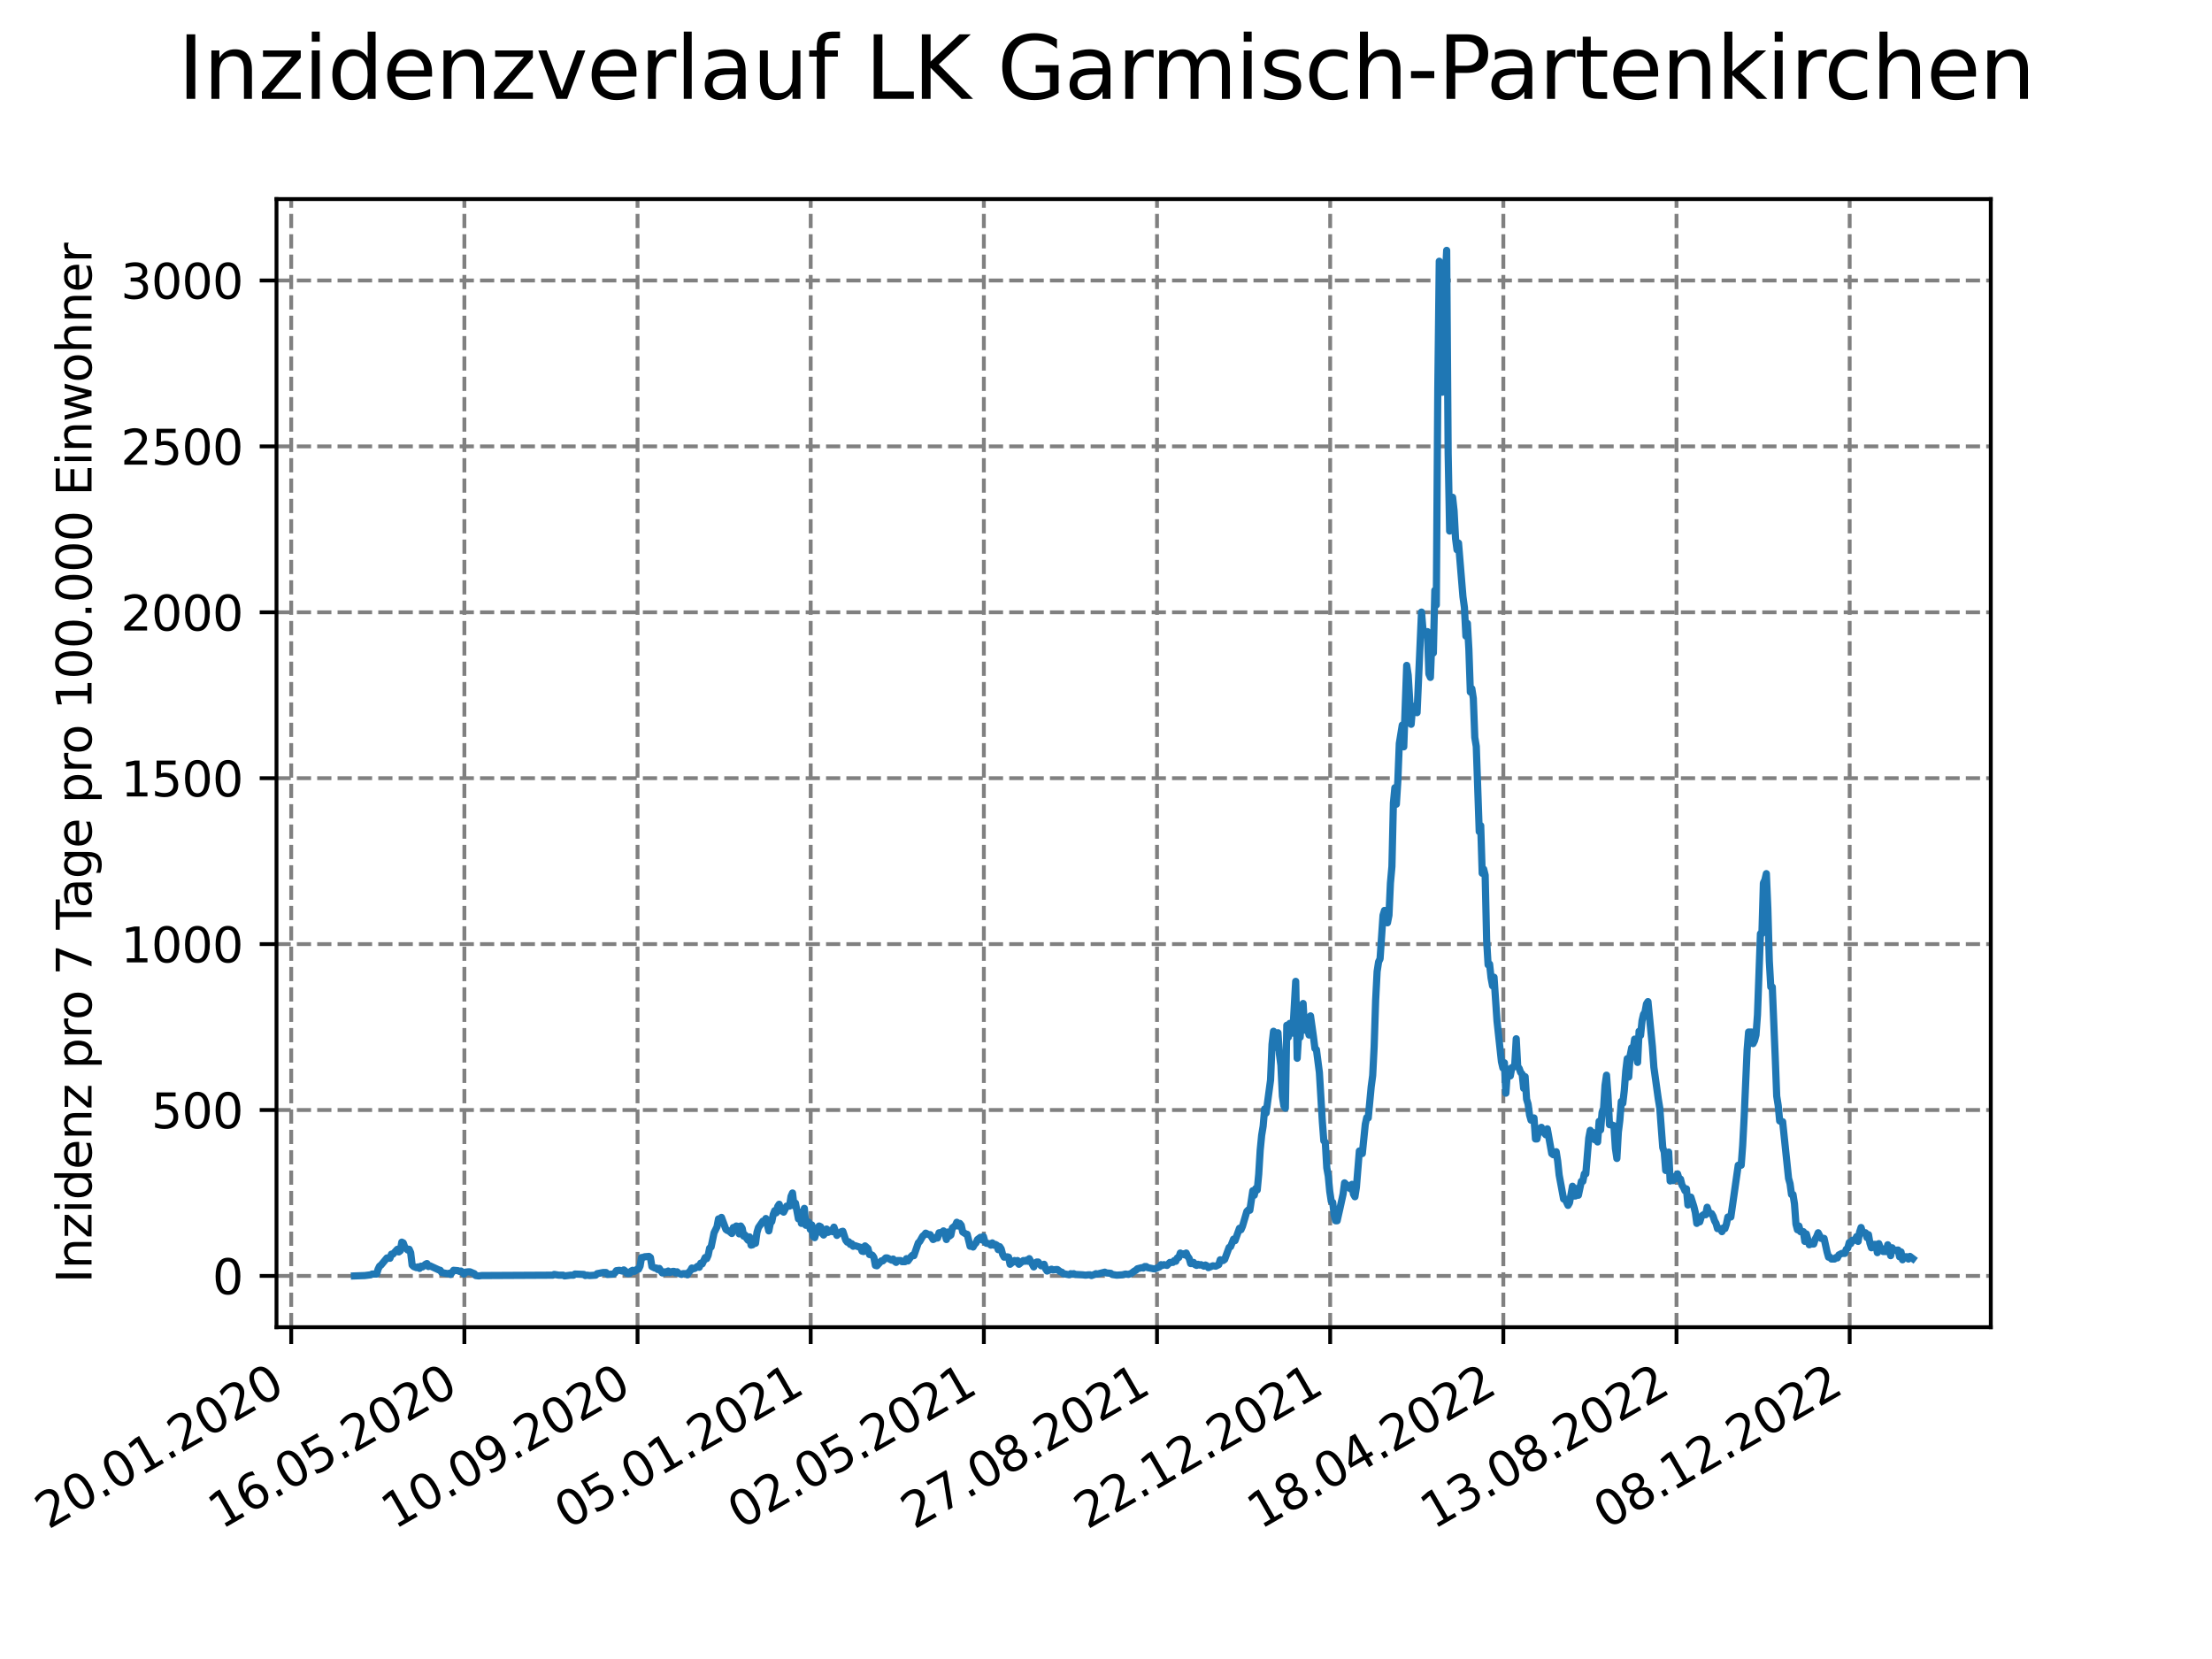 <?xml version="1.0" encoding="utf-8" standalone="no"?>
<!DOCTYPE svg PUBLIC "-//W3C//DTD SVG 1.1//EN"
  "http://www.w3.org/Graphics/SVG/1.1/DTD/svg11.dtd">
<svg xmlns:xlink="http://www.w3.org/1999/xlink" width="460.8pt" height="345.6pt" viewBox="0 0 460.8 345.6" xmlns="http://www.w3.org/2000/svg" version="1.1">
 <defs>
  <style type="text/css">*{stroke-linejoin: round; stroke-linecap: butt}</style>
 </defs>
 <g id="figure_1">
  <g id="patch_1">
   <path d="M 0 345.6 
L 460.8 345.6 
L 460.8 0 
L 0 0 
z
" style="fill: #ffffff"/>
  </g>
  <g id="axes_1">
   <g id="patch_2">
    <path d="M 57.6 276.48 
L 414.72 276.48 
L 414.72 41.472 
L 57.6 41.472 
z
" style="fill: #ffffff"/>
   </g>
   <g id="matplotlib.axis_1">
    <g id="xtick_1">
     <g id="line2d_1">
      <path d="M 60.665 276.48 
L 60.665 41.472 
" clip-path="url(#pdff76d038c)" style="fill: none; stroke-dasharray: 2.96,1.28; stroke-dashoffset: 0; stroke: #808080; stroke-width: 0.8"/>
     </g>
     <g id="line2d_2">
      <defs>
       <path id="mb097e63fa8" d="M 0 0 
L 0 3.5 
" style="stroke: #000000; stroke-width: 0.8"/>
      </defs>
      <g>
       <use xlink:href="#mb097e63fa8" x="60.665" y="276.48" style="stroke: #000000; stroke-width: 0.8"/>
      </g>
     </g>
     <g id="text_1">
      <!-- 20.01.2020 -->
      <g transform="translate(10.04 318.689) rotate(-30) scale(0.1 -0.1)">
       <defs>
        <path id="DejaVuSans-32" d="M 1228 531 
L 3431 531 
L 3431 0 
L 469 0 
L 469 531 
Q 828 903 1448 1529 
Q 2069 2156 2228 2338 
Q 2531 2678 2651 2914 
Q 2772 3150 2772 3378 
Q 2772 3750 2511 3984 
Q 2250 4219 1831 4219 
Q 1534 4219 1204 4116 
Q 875 4013 500 3803 
L 500 4441 
Q 881 4594 1212 4672 
Q 1544 4750 1819 4750 
Q 2544 4750 2975 4387 
Q 3406 4025 3406 3419 
Q 3406 3131 3298 2873 
Q 3191 2616 2906 2266 
Q 2828 2175 2409 1742 
Q 1991 1309 1228 531 
z
" transform="scale(0.016)"/>
        <path id="DejaVuSans-30" d="M 2034 4250 
Q 1547 4250 1301 3770 
Q 1056 3291 1056 2328 
Q 1056 1369 1301 889 
Q 1547 409 2034 409 
Q 2525 409 2770 889 
Q 3016 1369 3016 2328 
Q 3016 3291 2770 3770 
Q 2525 4250 2034 4250 
z
M 2034 4750 
Q 2819 4750 3233 4129 
Q 3647 3509 3647 2328 
Q 3647 1150 3233 529 
Q 2819 -91 2034 -91 
Q 1250 -91 836 529 
Q 422 1150 422 2328 
Q 422 3509 836 4129 
Q 1250 4750 2034 4750 
z
" transform="scale(0.016)"/>
        <path id="DejaVuSans-2e" d="M 684 794 
L 1344 794 
L 1344 0 
L 684 0 
L 684 794 
z
" transform="scale(0.016)"/>
        <path id="DejaVuSans-31" d="M 794 531 
L 1825 531 
L 1825 4091 
L 703 3866 
L 703 4441 
L 1819 4666 
L 2450 4666 
L 2450 531 
L 3481 531 
L 3481 0 
L 794 0 
L 794 531 
z
" transform="scale(0.016)"/>
       </defs>
       <use xlink:href="#DejaVuSans-32"/>
       <use xlink:href="#DejaVuSans-30" x="63.623"/>
       <use xlink:href="#DejaVuSans-2e" x="127.246"/>
       <use xlink:href="#DejaVuSans-30" x="159.033"/>
       <use xlink:href="#DejaVuSans-31" x="222.656"/>
       <use xlink:href="#DejaVuSans-2e" x="286.279"/>
       <use xlink:href="#DejaVuSans-32" x="318.066"/>
       <use xlink:href="#DejaVuSans-30" x="381.689"/>
       <use xlink:href="#DejaVuSans-32" x="445.312"/>
       <use xlink:href="#DejaVuSans-30" x="508.936"/>
      </g>
     </g>
    </g>
    <g id="xtick_2">
     <g id="line2d_3">
      <path d="M 96.738 276.48 
L 96.738 41.472 
" clip-path="url(#pdff76d038c)" style="fill: none; stroke-dasharray: 2.96,1.28; stroke-dashoffset: 0; stroke: #808080; stroke-width: 0.8"/>
     </g>
     <g id="line2d_4">
      <g>
       <use xlink:href="#mb097e63fa8" x="96.738" y="276.48" style="stroke: #000000; stroke-width: 0.8"/>
      </g>
     </g>
     <g id="text_2">
      <!-- 16.05.2020 -->
      <g transform="translate(46.113 318.689) rotate(-30) scale(0.1 -0.1)">
       <defs>
        <path id="DejaVuSans-36" d="M 2113 2584 
Q 1688 2584 1439 2293 
Q 1191 2003 1191 1497 
Q 1191 994 1439 701 
Q 1688 409 2113 409 
Q 2538 409 2786 701 
Q 3034 994 3034 1497 
Q 3034 2003 2786 2293 
Q 2538 2584 2113 2584 
z
M 3366 4563 
L 3366 3988 
Q 3128 4100 2886 4159 
Q 2644 4219 2406 4219 
Q 1781 4219 1451 3797 
Q 1122 3375 1075 2522 
Q 1259 2794 1537 2939 
Q 1816 3084 2150 3084 
Q 2853 3084 3261 2657 
Q 3669 2231 3669 1497 
Q 3669 778 3244 343 
Q 2819 -91 2113 -91 
Q 1303 -91 875 529 
Q 447 1150 447 2328 
Q 447 3434 972 4092 
Q 1497 4750 2381 4750 
Q 2619 4750 2861 4703 
Q 3103 4656 3366 4563 
z
" transform="scale(0.016)"/>
        <path id="DejaVuSans-35" d="M 691 4666 
L 3169 4666 
L 3169 4134 
L 1269 4134 
L 1269 2991 
Q 1406 3038 1543 3061 
Q 1681 3084 1819 3084 
Q 2600 3084 3056 2656 
Q 3513 2228 3513 1497 
Q 3513 744 3044 326 
Q 2575 -91 1722 -91 
Q 1428 -91 1123 -41 
Q 819 9 494 109 
L 494 744 
Q 775 591 1075 516 
Q 1375 441 1709 441 
Q 2250 441 2565 725 
Q 2881 1009 2881 1497 
Q 2881 1984 2565 2268 
Q 2250 2553 1709 2553 
Q 1456 2553 1204 2497 
Q 953 2441 691 2322 
L 691 4666 
z
" transform="scale(0.016)"/>
       </defs>
       <use xlink:href="#DejaVuSans-31"/>
       <use xlink:href="#DejaVuSans-36" x="63.623"/>
       <use xlink:href="#DejaVuSans-2e" x="127.246"/>
       <use xlink:href="#DejaVuSans-30" x="159.033"/>
       <use xlink:href="#DejaVuSans-35" x="222.656"/>
       <use xlink:href="#DejaVuSans-2e" x="286.279"/>
       <use xlink:href="#DejaVuSans-32" x="318.066"/>
       <use xlink:href="#DejaVuSans-30" x="381.689"/>
       <use xlink:href="#DejaVuSans-32" x="445.312"/>
       <use xlink:href="#DejaVuSans-30" x="508.936"/>
      </g>
     </g>
    </g>
    <g id="xtick_3">
     <g id="line2d_5">
      <path d="M 132.811 276.48 
L 132.811 41.472 
" clip-path="url(#pdff76d038c)" style="fill: none; stroke-dasharray: 2.96,1.28; stroke-dashoffset: 0; stroke: #808080; stroke-width: 0.8"/>
     </g>
     <g id="line2d_6">
      <g>
       <use xlink:href="#mb097e63fa8" x="132.811" y="276.48" style="stroke: #000000; stroke-width: 0.8"/>
      </g>
     </g>
     <g id="text_3">
      <!-- 10.09.2020 -->
      <g transform="translate(82.185 318.689) rotate(-30) scale(0.1 -0.1)">
       <defs>
        <path id="DejaVuSans-39" d="M 703 97 
L 703 672 
Q 941 559 1184 500 
Q 1428 441 1663 441 
Q 2288 441 2617 861 
Q 2947 1281 2994 2138 
Q 2813 1869 2534 1725 
Q 2256 1581 1919 1581 
Q 1219 1581 811 2004 
Q 403 2428 403 3163 
Q 403 3881 828 4315 
Q 1253 4750 1959 4750 
Q 2769 4750 3195 4129 
Q 3622 3509 3622 2328 
Q 3622 1225 3098 567 
Q 2575 -91 1691 -91 
Q 1453 -91 1209 -44 
Q 966 3 703 97 
z
M 1959 2075 
Q 2384 2075 2632 2365 
Q 2881 2656 2881 3163 
Q 2881 3666 2632 3958 
Q 2384 4250 1959 4250 
Q 1534 4250 1286 3958 
Q 1038 3666 1038 3163 
Q 1038 2656 1286 2365 
Q 1534 2075 1959 2075 
z
" transform="scale(0.016)"/>
       </defs>
       <use xlink:href="#DejaVuSans-31"/>
       <use xlink:href="#DejaVuSans-30" x="63.623"/>
       <use xlink:href="#DejaVuSans-2e" x="127.246"/>
       <use xlink:href="#DejaVuSans-30" x="159.033"/>
       <use xlink:href="#DejaVuSans-39" x="222.656"/>
       <use xlink:href="#DejaVuSans-2e" x="286.279"/>
       <use xlink:href="#DejaVuSans-32" x="318.066"/>
       <use xlink:href="#DejaVuSans-30" x="381.689"/>
       <use xlink:href="#DejaVuSans-32" x="445.312"/>
       <use xlink:href="#DejaVuSans-30" x="508.936"/>
      </g>
     </g>
    </g>
    <g id="xtick_4">
     <g id="line2d_7">
      <path d="M 168.883 276.48 
L 168.883 41.472 
" clip-path="url(#pdff76d038c)" style="fill: none; stroke-dasharray: 2.96,1.28; stroke-dashoffset: 0; stroke: #808080; stroke-width: 0.8"/>
     </g>
     <g id="line2d_8">
      <g>
       <use xlink:href="#mb097e63fa8" x="168.883" y="276.48" style="stroke: #000000; stroke-width: 0.8"/>
      </g>
     </g>
     <g id="text_4">
      <!-- 05.01.2021 -->
      <g transform="translate(118.258 318.689) rotate(-30) scale(0.1 -0.1)">
       <use xlink:href="#DejaVuSans-30"/>
       <use xlink:href="#DejaVuSans-35" x="63.623"/>
       <use xlink:href="#DejaVuSans-2e" x="127.246"/>
       <use xlink:href="#DejaVuSans-30" x="159.033"/>
       <use xlink:href="#DejaVuSans-31" x="222.656"/>
       <use xlink:href="#DejaVuSans-2e" x="286.279"/>
       <use xlink:href="#DejaVuSans-32" x="318.066"/>
       <use xlink:href="#DejaVuSans-30" x="381.689"/>
       <use xlink:href="#DejaVuSans-32" x="445.312"/>
       <use xlink:href="#DejaVuSans-31" x="508.936"/>
      </g>
     </g>
    </g>
    <g id="xtick_5">
     <g id="line2d_9">
      <path d="M 204.956 276.48 
L 204.956 41.472 
" clip-path="url(#pdff76d038c)" style="fill: none; stroke-dasharray: 2.96,1.28; stroke-dashoffset: 0; stroke: #808080; stroke-width: 0.8"/>
     </g>
     <g id="line2d_10">
      <g>
       <use xlink:href="#mb097e63fa8" x="204.956" y="276.48" style="stroke: #000000; stroke-width: 0.8"/>
      </g>
     </g>
     <g id="text_5">
      <!-- 02.05.2021 -->
      <g transform="translate(154.331 318.689) rotate(-30) scale(0.1 -0.1)">
       <use xlink:href="#DejaVuSans-30"/>
       <use xlink:href="#DejaVuSans-32" x="63.623"/>
       <use xlink:href="#DejaVuSans-2e" x="127.246"/>
       <use xlink:href="#DejaVuSans-30" x="159.033"/>
       <use xlink:href="#DejaVuSans-35" x="222.656"/>
       <use xlink:href="#DejaVuSans-2e" x="286.279"/>
       <use xlink:href="#DejaVuSans-32" x="318.066"/>
       <use xlink:href="#DejaVuSans-30" x="381.689"/>
       <use xlink:href="#DejaVuSans-32" x="445.312"/>
       <use xlink:href="#DejaVuSans-31" x="508.936"/>
      </g>
     </g>
    </g>
    <g id="xtick_6">
     <g id="line2d_11">
      <path d="M 241.029 276.48 
L 241.029 41.472 
" clip-path="url(#pdff76d038c)" style="fill: none; stroke-dasharray: 2.96,1.28; stroke-dashoffset: 0; stroke: #808080; stroke-width: 0.8"/>
     </g>
     <g id="line2d_12">
      <g>
       <use xlink:href="#mb097e63fa8" x="241.029" y="276.48" style="stroke: #000000; stroke-width: 0.8"/>
      </g>
     </g>
     <g id="text_6">
      <!-- 27.08.2021 -->
      <g transform="translate(190.404 318.689) rotate(-30) scale(0.1 -0.1)">
       <defs>
        <path id="DejaVuSans-37" d="M 525 4666 
L 3525 4666 
L 3525 4397 
L 1831 0 
L 1172 0 
L 2766 4134 
L 525 4134 
L 525 4666 
z
" transform="scale(0.016)"/>
        <path id="DejaVuSans-38" d="M 2034 2216 
Q 1584 2216 1326 1975 
Q 1069 1734 1069 1313 
Q 1069 891 1326 650 
Q 1584 409 2034 409 
Q 2484 409 2743 651 
Q 3003 894 3003 1313 
Q 3003 1734 2745 1975 
Q 2488 2216 2034 2216 
z
M 1403 2484 
Q 997 2584 770 2862 
Q 544 3141 544 3541 
Q 544 4100 942 4425 
Q 1341 4750 2034 4750 
Q 2731 4750 3128 4425 
Q 3525 4100 3525 3541 
Q 3525 3141 3298 2862 
Q 3072 2584 2669 2484 
Q 3125 2378 3379 2068 
Q 3634 1759 3634 1313 
Q 3634 634 3220 271 
Q 2806 -91 2034 -91 
Q 1263 -91 848 271 
Q 434 634 434 1313 
Q 434 1759 690 2068 
Q 947 2378 1403 2484 
z
M 1172 3481 
Q 1172 3119 1398 2916 
Q 1625 2713 2034 2713 
Q 2441 2713 2670 2916 
Q 2900 3119 2900 3481 
Q 2900 3844 2670 4047 
Q 2441 4250 2034 4250 
Q 1625 4250 1398 4047 
Q 1172 3844 1172 3481 
z
" transform="scale(0.016)"/>
       </defs>
       <use xlink:href="#DejaVuSans-32"/>
       <use xlink:href="#DejaVuSans-37" x="63.623"/>
       <use xlink:href="#DejaVuSans-2e" x="127.246"/>
       <use xlink:href="#DejaVuSans-30" x="159.033"/>
       <use xlink:href="#DejaVuSans-38" x="222.656"/>
       <use xlink:href="#DejaVuSans-2e" x="286.279"/>
       <use xlink:href="#DejaVuSans-32" x="318.066"/>
       <use xlink:href="#DejaVuSans-30" x="381.689"/>
       <use xlink:href="#DejaVuSans-32" x="445.312"/>
       <use xlink:href="#DejaVuSans-31" x="508.936"/>
      </g>
     </g>
    </g>
    <g id="xtick_7">
     <g id="line2d_13">
      <path d="M 277.102 276.48 
L 277.102 41.472 
" clip-path="url(#pdff76d038c)" style="fill: none; stroke-dasharray: 2.96,1.28; stroke-dashoffset: 0; stroke: #808080; stroke-width: 0.8"/>
     </g>
     <g id="line2d_14">
      <g>
       <use xlink:href="#mb097e63fa8" x="277.102" y="276.48" style="stroke: #000000; stroke-width: 0.8"/>
      </g>
     </g>
     <g id="text_7">
      <!-- 22.12.2021 -->
      <g transform="translate(226.476 318.689) rotate(-30) scale(0.1 -0.1)">
       <use xlink:href="#DejaVuSans-32"/>
       <use xlink:href="#DejaVuSans-32" x="63.623"/>
       <use xlink:href="#DejaVuSans-2e" x="127.246"/>
       <use xlink:href="#DejaVuSans-31" x="159.033"/>
       <use xlink:href="#DejaVuSans-32" x="222.656"/>
       <use xlink:href="#DejaVuSans-2e" x="286.279"/>
       <use xlink:href="#DejaVuSans-32" x="318.066"/>
       <use xlink:href="#DejaVuSans-30" x="381.689"/>
       <use xlink:href="#DejaVuSans-32" x="445.312"/>
       <use xlink:href="#DejaVuSans-31" x="508.936"/>
      </g>
     </g>
    </g>
    <g id="xtick_8">
     <g id="line2d_15">
      <path d="M 313.174 276.48 
L 313.174 41.472 
" clip-path="url(#pdff76d038c)" style="fill: none; stroke-dasharray: 2.96,1.28; stroke-dashoffset: 0; stroke: #808080; stroke-width: 0.8"/>
     </g>
     <g id="line2d_16">
      <g>
       <use xlink:href="#mb097e63fa8" x="313.174" y="276.48" style="stroke: #000000; stroke-width: 0.8"/>
      </g>
     </g>
     <g id="text_8">
      <!-- 18.04.2022 -->
      <g transform="translate(262.549 318.689) rotate(-30) scale(0.1 -0.1)">
       <defs>
        <path id="DejaVuSans-34" d="M 2419 4116 
L 825 1625 
L 2419 1625 
L 2419 4116 
z
M 2253 4666 
L 3047 4666 
L 3047 1625 
L 3713 1625 
L 3713 1100 
L 3047 1100 
L 3047 0 
L 2419 0 
L 2419 1100 
L 313 1100 
L 313 1709 
L 2253 4666 
z
" transform="scale(0.016)"/>
       </defs>
       <use xlink:href="#DejaVuSans-31"/>
       <use xlink:href="#DejaVuSans-38" x="63.623"/>
       <use xlink:href="#DejaVuSans-2e" x="127.246"/>
       <use xlink:href="#DejaVuSans-30" x="159.033"/>
       <use xlink:href="#DejaVuSans-34" x="222.656"/>
       <use xlink:href="#DejaVuSans-2e" x="286.279"/>
       <use xlink:href="#DejaVuSans-32" x="318.066"/>
       <use xlink:href="#DejaVuSans-30" x="381.689"/>
       <use xlink:href="#DejaVuSans-32" x="445.312"/>
       <use xlink:href="#DejaVuSans-32" x="508.936"/>
      </g>
     </g>
    </g>
    <g id="xtick_9">
     <g id="line2d_17">
      <path d="M 349.247 276.48 
L 349.247 41.472 
" clip-path="url(#pdff76d038c)" style="fill: none; stroke-dasharray: 2.96,1.28; stroke-dashoffset: 0; stroke: #808080; stroke-width: 0.8"/>
     </g>
     <g id="line2d_18">
      <g>
       <use xlink:href="#mb097e63fa8" x="349.247" y="276.48" style="stroke: #000000; stroke-width: 0.8"/>
      </g>
     </g>
     <g id="text_9">
      <!-- 13.08.2022 -->
      <g transform="translate(298.622 318.689) rotate(-30) scale(0.1 -0.1)">
       <defs>
        <path id="DejaVuSans-33" d="M 2597 2516 
Q 3050 2419 3304 2112 
Q 3559 1806 3559 1356 
Q 3559 666 3084 287 
Q 2609 -91 1734 -91 
Q 1441 -91 1130 -33 
Q 819 25 488 141 
L 488 750 
Q 750 597 1062 519 
Q 1375 441 1716 441 
Q 2309 441 2620 675 
Q 2931 909 2931 1356 
Q 2931 1769 2642 2001 
Q 2353 2234 1838 2234 
L 1294 2234 
L 1294 2753 
L 1863 2753 
Q 2328 2753 2575 2939 
Q 2822 3125 2822 3475 
Q 2822 3834 2567 4026 
Q 2313 4219 1838 4219 
Q 1578 4219 1281 4162 
Q 984 4106 628 3988 
L 628 4550 
Q 988 4650 1302 4700 
Q 1616 4750 1894 4750 
Q 2613 4750 3031 4423 
Q 3450 4097 3450 3541 
Q 3450 3153 3228 2886 
Q 3006 2619 2597 2516 
z
" transform="scale(0.016)"/>
       </defs>
       <use xlink:href="#DejaVuSans-31"/>
       <use xlink:href="#DejaVuSans-33" x="63.623"/>
       <use xlink:href="#DejaVuSans-2e" x="127.246"/>
       <use xlink:href="#DejaVuSans-30" x="159.033"/>
       <use xlink:href="#DejaVuSans-38" x="222.656"/>
       <use xlink:href="#DejaVuSans-2e" x="286.279"/>
       <use xlink:href="#DejaVuSans-32" x="318.066"/>
       <use xlink:href="#DejaVuSans-30" x="381.689"/>
       <use xlink:href="#DejaVuSans-32" x="445.312"/>
       <use xlink:href="#DejaVuSans-32" x="508.936"/>
      </g>
     </g>
    </g>
    <g id="xtick_10">
     <g id="line2d_19">
      <path d="M 385.32 276.48 
L 385.32 41.472 
" clip-path="url(#pdff76d038c)" style="fill: none; stroke-dasharray: 2.96,1.28; stroke-dashoffset: 0; stroke: #808080; stroke-width: 0.8"/>
     </g>
     <g id="line2d_20">
      <g>
       <use xlink:href="#mb097e63fa8" x="385.32" y="276.48" style="stroke: #000000; stroke-width: 0.8"/>
      </g>
     </g>
     <g id="text_10">
      <!-- 08.12.2022 -->
      <g transform="translate(334.694 318.689) rotate(-30) scale(0.1 -0.1)">
       <use xlink:href="#DejaVuSans-30"/>
       <use xlink:href="#DejaVuSans-38" x="63.623"/>
       <use xlink:href="#DejaVuSans-2e" x="127.246"/>
       <use xlink:href="#DejaVuSans-31" x="159.033"/>
       <use xlink:href="#DejaVuSans-32" x="222.656"/>
       <use xlink:href="#DejaVuSans-2e" x="286.279"/>
       <use xlink:href="#DejaVuSans-32" x="318.066"/>
       <use xlink:href="#DejaVuSans-30" x="381.689"/>
       <use xlink:href="#DejaVuSans-32" x="445.312"/>
       <use xlink:href="#DejaVuSans-32" x="508.936"/>
      </g>
     </g>
    </g>
   </g>
   <g id="matplotlib.axis_2">
    <g id="ytick_1">
     <g id="line2d_21">
      <path d="M 57.6 265.798 
L 414.72 265.798 
" clip-path="url(#pdff76d038c)" style="fill: none; stroke-dasharray: 2.96,1.28; stroke-dashoffset: 0; stroke: #808080; stroke-width: 0.8"/>
     </g>
     <g id="line2d_22">
      <defs>
       <path id="m03d923320d" d="M 0 0 
L -3.5 0 
" style="stroke: #000000; stroke-width: 0.8"/>
      </defs>
      <g>
       <use xlink:href="#m03d923320d" x="57.6" y="265.798" style="stroke: #000000; stroke-width: 0.8"/>
      </g>
     </g>
     <g id="text_11">
      <!-- 0 -->
      <g transform="translate(44.237 269.597) scale(0.1 -0.1)">
       <use xlink:href="#DejaVuSans-30"/>
      </g>
     </g>
    </g>
    <g id="ytick_2">
     <g id="line2d_23">
      <path d="M 57.6 231.236 
L 414.72 231.236 
" clip-path="url(#pdff76d038c)" style="fill: none; stroke-dasharray: 2.96,1.28; stroke-dashoffset: 0; stroke: #808080; stroke-width: 0.8"/>
     </g>
     <g id="line2d_24">
      <g>
       <use xlink:href="#m03d923320d" x="57.6" y="231.236" style="stroke: #000000; stroke-width: 0.8"/>
      </g>
     </g>
     <g id="text_12">
      <!-- 500 -->
      <g transform="translate(31.512 235.036) scale(0.1 -0.1)">
       <use xlink:href="#DejaVuSans-35"/>
       <use xlink:href="#DejaVuSans-30" x="63.623"/>
       <use xlink:href="#DejaVuSans-30" x="127.246"/>
      </g>
     </g>
    </g>
    <g id="ytick_3">
     <g id="line2d_25">
      <path d="M 57.6 196.675 
L 414.72 196.675 
" clip-path="url(#pdff76d038c)" style="fill: none; stroke-dasharray: 2.96,1.28; stroke-dashoffset: 0; stroke: #808080; stroke-width: 0.8"/>
     </g>
     <g id="line2d_26">
      <g>
       <use xlink:href="#m03d923320d" x="57.6" y="196.675" style="stroke: #000000; stroke-width: 0.8"/>
      </g>
     </g>
     <g id="text_13">
      <!-- 1000 -->
      <g transform="translate(25.15 200.474) scale(0.1 -0.1)">
       <use xlink:href="#DejaVuSans-31"/>
       <use xlink:href="#DejaVuSans-30" x="63.623"/>
       <use xlink:href="#DejaVuSans-30" x="127.246"/>
       <use xlink:href="#DejaVuSans-30" x="190.869"/>
      </g>
     </g>
    </g>
    <g id="ytick_4">
     <g id="line2d_27">
      <path d="M 57.6 162.114 
L 414.72 162.114 
" clip-path="url(#pdff76d038c)" style="fill: none; stroke-dasharray: 2.96,1.28; stroke-dashoffset: 0; stroke: #808080; stroke-width: 0.8"/>
     </g>
     <g id="line2d_28">
      <g>
       <use xlink:href="#m03d923320d" x="57.6" y="162.114" style="stroke: #000000; stroke-width: 0.8"/>
      </g>
     </g>
     <g id="text_14">
      <!-- 1500 -->
      <g transform="translate(25.15 165.913) scale(0.1 -0.1)">
       <use xlink:href="#DejaVuSans-31"/>
       <use xlink:href="#DejaVuSans-35" x="63.623"/>
       <use xlink:href="#DejaVuSans-30" x="127.246"/>
       <use xlink:href="#DejaVuSans-30" x="190.869"/>
      </g>
     </g>
    </g>
    <g id="ytick_5">
     <g id="line2d_29">
      <path d="M 57.6 127.552 
L 414.72 127.552 
" clip-path="url(#pdff76d038c)" style="fill: none; stroke-dasharray: 2.96,1.28; stroke-dashoffset: 0; stroke: #808080; stroke-width: 0.8"/>
     </g>
     <g id="line2d_30">
      <g>
       <use xlink:href="#m03d923320d" x="57.6" y="127.552" style="stroke: #000000; stroke-width: 0.8"/>
      </g>
     </g>
     <g id="text_15">
      <!-- 2000 -->
      <g transform="translate(25.15 131.352) scale(0.1 -0.1)">
       <use xlink:href="#DejaVuSans-32"/>
       <use xlink:href="#DejaVuSans-30" x="63.623"/>
       <use xlink:href="#DejaVuSans-30" x="127.246"/>
       <use xlink:href="#DejaVuSans-30" x="190.869"/>
      </g>
     </g>
    </g>
    <g id="ytick_6">
     <g id="line2d_31">
      <path d="M 57.6 92.991 
L 414.72 92.991 
" clip-path="url(#pdff76d038c)" style="fill: none; stroke-dasharray: 2.96,1.28; stroke-dashoffset: 0; stroke: #808080; stroke-width: 0.8"/>
     </g>
     <g id="line2d_32">
      <g>
       <use xlink:href="#m03d923320d" x="57.6" y="92.991" style="stroke: #000000; stroke-width: 0.8"/>
      </g>
     </g>
     <g id="text_16">
      <!-- 2500 -->
      <g transform="translate(25.15 96.79) scale(0.1 -0.1)">
       <use xlink:href="#DejaVuSans-32"/>
       <use xlink:href="#DejaVuSans-35" x="63.623"/>
       <use xlink:href="#DejaVuSans-30" x="127.246"/>
       <use xlink:href="#DejaVuSans-30" x="190.869"/>
      </g>
     </g>
    </g>
    <g id="ytick_7">
     <g id="line2d_33">
      <path d="M 57.6 58.43 
L 414.72 58.43 
" clip-path="url(#pdff76d038c)" style="fill: none; stroke-dasharray: 2.96,1.28; stroke-dashoffset: 0; stroke: #808080; stroke-width: 0.8"/>
     </g>
     <g id="line2d_34">
      <g>
       <use xlink:href="#m03d923320d" x="57.6" y="58.43" style="stroke: #000000; stroke-width: 0.8"/>
      </g>
     </g>
     <g id="text_17">
      <!-- 3000 -->
      <g transform="translate(25.15 62.229) scale(0.1 -0.1)">
       <use xlink:href="#DejaVuSans-33"/>
       <use xlink:href="#DejaVuSans-30" x="63.623"/>
       <use xlink:href="#DejaVuSans-30" x="127.246"/>
       <use xlink:href="#DejaVuSans-30" x="190.869"/>
      </g>
     </g>
    </g>
    <g id="text_18">
     <!-- Inzidenz pro 7 Tage pro 100.000 Einwohner -->
     <g transform="translate(19.07 267.301) rotate(-90) scale(0.1 -0.1)">
      <defs>
       <path id="DejaVuSans-49" d="M 628 4666 
L 1259 4666 
L 1259 0 
L 628 0 
L 628 4666 
z
" transform="scale(0.016)"/>
       <path id="DejaVuSans-6e" d="M 3513 2113 
L 3513 0 
L 2938 0 
L 2938 2094 
Q 2938 2591 2744 2837 
Q 2550 3084 2163 3084 
Q 1697 3084 1428 2787 
Q 1159 2491 1159 1978 
L 1159 0 
L 581 0 
L 581 3500 
L 1159 3500 
L 1159 2956 
Q 1366 3272 1645 3428 
Q 1925 3584 2291 3584 
Q 2894 3584 3203 3211 
Q 3513 2838 3513 2113 
z
" transform="scale(0.016)"/>
       <path id="DejaVuSans-7a" d="M 353 3500 
L 3084 3500 
L 3084 2975 
L 922 459 
L 3084 459 
L 3084 0 
L 275 0 
L 275 525 
L 2438 3041 
L 353 3041 
L 353 3500 
z
" transform="scale(0.016)"/>
       <path id="DejaVuSans-69" d="M 603 3500 
L 1178 3500 
L 1178 0 
L 603 0 
L 603 3500 
z
M 603 4863 
L 1178 4863 
L 1178 4134 
L 603 4134 
L 603 4863 
z
" transform="scale(0.016)"/>
       <path id="DejaVuSans-64" d="M 2906 2969 
L 2906 4863 
L 3481 4863 
L 3481 0 
L 2906 0 
L 2906 525 
Q 2725 213 2448 61 
Q 2172 -91 1784 -91 
Q 1150 -91 751 415 
Q 353 922 353 1747 
Q 353 2572 751 3078 
Q 1150 3584 1784 3584 
Q 2172 3584 2448 3432 
Q 2725 3281 2906 2969 
z
M 947 1747 
Q 947 1113 1208 752 
Q 1469 391 1925 391 
Q 2381 391 2643 752 
Q 2906 1113 2906 1747 
Q 2906 2381 2643 2742 
Q 2381 3103 1925 3103 
Q 1469 3103 1208 2742 
Q 947 2381 947 1747 
z
" transform="scale(0.016)"/>
       <path id="DejaVuSans-65" d="M 3597 1894 
L 3597 1613 
L 953 1613 
Q 991 1019 1311 708 
Q 1631 397 2203 397 
Q 2534 397 2845 478 
Q 3156 559 3463 722 
L 3463 178 
Q 3153 47 2828 -22 
Q 2503 -91 2169 -91 
Q 1331 -91 842 396 
Q 353 884 353 1716 
Q 353 2575 817 3079 
Q 1281 3584 2069 3584 
Q 2775 3584 3186 3129 
Q 3597 2675 3597 1894 
z
M 3022 2063 
Q 3016 2534 2758 2815 
Q 2500 3097 2075 3097 
Q 1594 3097 1305 2825 
Q 1016 2553 972 2059 
L 3022 2063 
z
" transform="scale(0.016)"/>
       <path id="DejaVuSans-20" transform="scale(0.016)"/>
       <path id="DejaVuSans-70" d="M 1159 525 
L 1159 -1331 
L 581 -1331 
L 581 3500 
L 1159 3500 
L 1159 2969 
Q 1341 3281 1617 3432 
Q 1894 3584 2278 3584 
Q 2916 3584 3314 3078 
Q 3713 2572 3713 1747 
Q 3713 922 3314 415 
Q 2916 -91 2278 -91 
Q 1894 -91 1617 61 
Q 1341 213 1159 525 
z
M 3116 1747 
Q 3116 2381 2855 2742 
Q 2594 3103 2138 3103 
Q 1681 3103 1420 2742 
Q 1159 2381 1159 1747 
Q 1159 1113 1420 752 
Q 1681 391 2138 391 
Q 2594 391 2855 752 
Q 3116 1113 3116 1747 
z
" transform="scale(0.016)"/>
       <path id="DejaVuSans-72" d="M 2631 2963 
Q 2534 3019 2420 3045 
Q 2306 3072 2169 3072 
Q 1681 3072 1420 2755 
Q 1159 2438 1159 1844 
L 1159 0 
L 581 0 
L 581 3500 
L 1159 3500 
L 1159 2956 
Q 1341 3275 1631 3429 
Q 1922 3584 2338 3584 
Q 2397 3584 2469 3576 
Q 2541 3569 2628 3553 
L 2631 2963 
z
" transform="scale(0.016)"/>
       <path id="DejaVuSans-6f" d="M 1959 3097 
Q 1497 3097 1228 2736 
Q 959 2375 959 1747 
Q 959 1119 1226 758 
Q 1494 397 1959 397 
Q 2419 397 2687 759 
Q 2956 1122 2956 1747 
Q 2956 2369 2687 2733 
Q 2419 3097 1959 3097 
z
M 1959 3584 
Q 2709 3584 3137 3096 
Q 3566 2609 3566 1747 
Q 3566 888 3137 398 
Q 2709 -91 1959 -91 
Q 1206 -91 779 398 
Q 353 888 353 1747 
Q 353 2609 779 3096 
Q 1206 3584 1959 3584 
z
" transform="scale(0.016)"/>
       <path id="DejaVuSans-54" d="M -19 4666 
L 3928 4666 
L 3928 4134 
L 2272 4134 
L 2272 0 
L 1638 0 
L 1638 4134 
L -19 4134 
L -19 4666 
z
" transform="scale(0.016)"/>
       <path id="DejaVuSans-61" d="M 2194 1759 
Q 1497 1759 1228 1600 
Q 959 1441 959 1056 
Q 959 750 1161 570 
Q 1363 391 1709 391 
Q 2188 391 2477 730 
Q 2766 1069 2766 1631 
L 2766 1759 
L 2194 1759 
z
M 3341 1997 
L 3341 0 
L 2766 0 
L 2766 531 
Q 2569 213 2275 61 
Q 1981 -91 1556 -91 
Q 1019 -91 701 211 
Q 384 513 384 1019 
Q 384 1609 779 1909 
Q 1175 2209 1959 2209 
L 2766 2209 
L 2766 2266 
Q 2766 2663 2505 2880 
Q 2244 3097 1772 3097 
Q 1472 3097 1187 3025 
Q 903 2953 641 2809 
L 641 3341 
Q 956 3463 1253 3523 
Q 1550 3584 1831 3584 
Q 2591 3584 2966 3190 
Q 3341 2797 3341 1997 
z
" transform="scale(0.016)"/>
       <path id="DejaVuSans-67" d="M 2906 1791 
Q 2906 2416 2648 2759 
Q 2391 3103 1925 3103 
Q 1463 3103 1205 2759 
Q 947 2416 947 1791 
Q 947 1169 1205 825 
Q 1463 481 1925 481 
Q 2391 481 2648 825 
Q 2906 1169 2906 1791 
z
M 3481 434 
Q 3481 -459 3084 -895 
Q 2688 -1331 1869 -1331 
Q 1566 -1331 1297 -1286 
Q 1028 -1241 775 -1147 
L 775 -588 
Q 1028 -725 1275 -790 
Q 1522 -856 1778 -856 
Q 2344 -856 2625 -561 
Q 2906 -266 2906 331 
L 2906 616 
Q 2728 306 2450 153 
Q 2172 0 1784 0 
Q 1141 0 747 490 
Q 353 981 353 1791 
Q 353 2603 747 3093 
Q 1141 3584 1784 3584 
Q 2172 3584 2450 3431 
Q 2728 3278 2906 2969 
L 2906 3500 
L 3481 3500 
L 3481 434 
z
" transform="scale(0.016)"/>
       <path id="DejaVuSans-45" d="M 628 4666 
L 3578 4666 
L 3578 4134 
L 1259 4134 
L 1259 2753 
L 3481 2753 
L 3481 2222 
L 1259 2222 
L 1259 531 
L 3634 531 
L 3634 0 
L 628 0 
L 628 4666 
z
" transform="scale(0.016)"/>
       <path id="DejaVuSans-77" d="M 269 3500 
L 844 3500 
L 1563 769 
L 2278 3500 
L 2956 3500 
L 3675 769 
L 4391 3500 
L 4966 3500 
L 4050 0 
L 3372 0 
L 2619 2869 
L 1863 0 
L 1184 0 
L 269 3500 
z
" transform="scale(0.016)"/>
       <path id="DejaVuSans-68" d="M 3513 2113 
L 3513 0 
L 2938 0 
L 2938 2094 
Q 2938 2591 2744 2837 
Q 2550 3084 2163 3084 
Q 1697 3084 1428 2787 
Q 1159 2491 1159 1978 
L 1159 0 
L 581 0 
L 581 4863 
L 1159 4863 
L 1159 2956 
Q 1366 3272 1645 3428 
Q 1925 3584 2291 3584 
Q 2894 3584 3203 3211 
Q 3513 2838 3513 2113 
z
" transform="scale(0.016)"/>
      </defs>
      <use xlink:href="#DejaVuSans-49"/>
      <use xlink:href="#DejaVuSans-6e" x="29.492"/>
      <use xlink:href="#DejaVuSans-7a" x="92.871"/>
      <use xlink:href="#DejaVuSans-69" x="145.361"/>
      <use xlink:href="#DejaVuSans-64" x="173.145"/>
      <use xlink:href="#DejaVuSans-65" x="236.621"/>
      <use xlink:href="#DejaVuSans-6e" x="298.145"/>
      <use xlink:href="#DejaVuSans-7a" x="361.523"/>
      <use xlink:href="#DejaVuSans-20" x="414.014"/>
      <use xlink:href="#DejaVuSans-70" x="445.801"/>
      <use xlink:href="#DejaVuSans-72" x="509.277"/>
      <use xlink:href="#DejaVuSans-6f" x="548.141"/>
      <use xlink:href="#DejaVuSans-20" x="609.322"/>
      <use xlink:href="#DejaVuSans-37" x="641.109"/>
      <use xlink:href="#DejaVuSans-20" x="704.732"/>
      <use xlink:href="#DejaVuSans-54" x="736.52"/>
      <use xlink:href="#DejaVuSans-61" x="781.104"/>
      <use xlink:href="#DejaVuSans-67" x="842.383"/>
      <use xlink:href="#DejaVuSans-65" x="905.859"/>
      <use xlink:href="#DejaVuSans-20" x="967.383"/>
      <use xlink:href="#DejaVuSans-70" x="999.17"/>
      <use xlink:href="#DejaVuSans-72" x="1062.646"/>
      <use xlink:href="#DejaVuSans-6f" x="1101.51"/>
      <use xlink:href="#DejaVuSans-20" x="1162.691"/>
      <use xlink:href="#DejaVuSans-31" x="1194.479"/>
      <use xlink:href="#DejaVuSans-30" x="1258.102"/>
      <use xlink:href="#DejaVuSans-30" x="1321.725"/>
      <use xlink:href="#DejaVuSans-2e" x="1385.348"/>
      <use xlink:href="#DejaVuSans-30" x="1417.135"/>
      <use xlink:href="#DejaVuSans-30" x="1480.758"/>
      <use xlink:href="#DejaVuSans-30" x="1544.381"/>
      <use xlink:href="#DejaVuSans-20" x="1608.004"/>
      <use xlink:href="#DejaVuSans-45" x="1639.791"/>
      <use xlink:href="#DejaVuSans-69" x="1702.975"/>
      <use xlink:href="#DejaVuSans-6e" x="1730.758"/>
      <use xlink:href="#DejaVuSans-77" x="1794.137"/>
      <use xlink:href="#DejaVuSans-6f" x="1875.924"/>
      <use xlink:href="#DejaVuSans-68" x="1937.105"/>
      <use xlink:href="#DejaVuSans-6e" x="2000.484"/>
      <use xlink:href="#DejaVuSans-65" x="2063.863"/>
      <use xlink:href="#DejaVuSans-72" x="2125.387"/>
     </g>
    </g>
   </g>
   <g id="line2d_35">
    <path d="M 73.833 265.798 
L 75.991 265.72 
L 76.608 265.641 
L 77.224 265.563 
L 77.532 265.407 
L 78.457 265.407 
L 78.766 264.391 
L 79.074 263.765 
L 79.382 263.531 
L 80.616 262.046 
L 81.232 262.124 
L 81.541 261.264 
L 81.849 261.264 
L 82.774 260.248 
L 83.082 260.795 
L 83.39 260.56 
L 83.699 258.762 
L 84.007 258.919 
L 84.315 259.779 
L 84.932 260.404 
L 85.24 260.248 
L 85.549 260.951 
L 85.857 263.531 
L 86.165 263.844 
L 86.782 264.078 
L 87.09 263.922 
L 87.399 264.234 
L 87.707 263.765 
L 88.015 263.922 
L 88.632 263.374 
L 88.94 263.218 
L 89.248 263.844 
L 89.557 263.687 
L 91.407 264.547 
L 91.715 264.625 
L 92.023 265.094 
L 93.257 265.329 
L 93.565 265.251 
L 93.873 265.485 
L 94.49 264.625 
L 95.415 264.703 
L 95.723 264.86 
L 96.031 264.782 
L 96.648 265.407 
L 96.956 265.016 
L 97.573 264.938 
L 97.881 264.938 
L 98.806 265.329 
L 99.114 265.72 
L 99.731 265.798 
L 100.348 265.72 
L 115.147 265.641 
L 115.455 265.485 
L 116.38 265.641 
L 117.305 265.641 
L 117.613 265.798 
L 118.23 265.72 
L 118.847 265.641 
L 119.463 265.641 
L 119.772 265.407 
L 121.621 265.485 
L 121.93 265.72 
L 122.238 265.641 
L 122.855 265.72 
L 124.088 265.641 
L 124.396 265.329 
L 125.629 265.094 
L 126.246 265.094 
L 126.554 265.485 
L 127.788 265.407 
L 128.096 265.172 
L 128.404 264.703 
L 129.021 264.625 
L 129.638 264.782 
L 129.946 264.547 
L 130.254 264.782 
L 130.562 265.251 
L 130.871 265.329 
L 131.179 265.251 
L 131.487 264.782 
L 131.796 264.625 
L 132.104 264.86 
L 132.412 264.703 
L 132.721 264.391 
L 133.029 264.391 
L 133.337 263.765 
L 133.646 261.967 
L 133.954 261.967 
L 134.262 261.811 
L 135.187 261.733 
L 135.496 261.967 
L 135.804 263.844 
L 136.42 264.156 
L 136.729 264.156 
L 137.037 264.469 
L 137.345 264.234 
L 137.962 265.172 
L 138.27 265.172 
L 138.579 264.938 
L 138.887 265.094 
L 139.195 264.782 
L 139.504 265.094 
L 140.12 264.86 
L 140.429 264.86 
L 140.737 265.172 
L 141.045 264.938 
L 141.353 265.251 
L 141.97 265.485 
L 142.278 265.329 
L 142.895 265.329 
L 143.203 265.563 
L 143.512 265.016 
L 143.82 264.703 
L 144.128 264.156 
L 144.437 264.313 
L 144.745 264.234 
L 145.362 263.765 
L 145.67 264 
L 145.978 263.14 
L 146.286 263.296 
L 146.903 261.967 
L 147.211 262.202 
L 147.52 261.498 
L 147.828 260.013 
L 148.136 259.779 
L 148.753 256.808 
L 149.37 255.557 
L 149.678 253.916 
L 149.986 254.072 
L 150.295 253.603 
L 151.22 256.105 
L 151.528 256.339 
L 151.836 256.417 
L 152.453 256.964 
L 152.761 255.714 
L 153.069 256.026 
L 153.378 255.401 
L 153.686 255.479 
L 153.994 257.043 
L 154.303 255.401 
L 154.611 255.87 
L 154.919 257.512 
L 155.228 257.277 
L 155.536 257.981 
L 155.844 258.371 
L 156.153 257.668 
L 156.461 259.388 
L 156.769 259.31 
L 157.077 258.45 
L 157.386 258.997 
L 157.694 256.73 
L 158.002 255.714 
L 158.927 254.385 
L 159.236 254.541 
L 159.544 253.838 
L 160.161 256.417 
L 160.469 254.854 
L 160.777 254.463 
L 161.086 252.978 
L 161.394 252.196 
L 161.702 252.665 
L 162.011 251.336 
L 162.319 250.867 
L 162.627 252.196 
L 162.935 252.274 
L 163.244 252.509 
L 163.86 251.258 
L 164.477 251.258 
L 164.785 249.225 
L 165.094 248.522 
L 165.402 251.18 
L 165.71 250.632 
L 166.327 253.916 
L 166.635 252.509 
L 166.944 254.854 
L 167.252 253.681 
L 167.56 251.727 
L 167.868 255.245 
L 168.177 254.463 
L 168.485 254.619 
L 168.793 256.105 
L 169.102 255.166 
L 169.41 257.59 
L 169.718 257.824 
L 170.335 255.792 
L 170.643 255.401 
L 170.952 255.557 
L 171.26 256.886 
L 171.568 257.277 
L 171.877 256.886 
L 172.185 256.026 
L 172.493 256.73 
L 172.801 256.574 
L 173.11 256.261 
L 173.418 256.574 
L 173.726 255.635 
L 174.343 257.355 
L 174.651 256.964 
L 174.96 256.886 
L 175.268 256.574 
L 175.576 256.495 
L 176.193 258.371 
L 176.501 258.762 
L 176.81 258.684 
L 177.118 259.231 
L 177.426 259.075 
L 177.735 259.622 
L 178.043 259.466 
L 179.276 259.857 
L 179.584 260.638 
L 179.893 260.717 
L 180.201 259.544 
L 180.818 260.091 
L 181.126 261.342 
L 181.434 261.342 
L 181.743 261.498 
L 182.051 261.967 
L 182.359 263.609 
L 182.668 263.687 
L 183.592 262.671 
L 183.901 262.671 
L 184.517 262.046 
L 184.826 262.046 
L 185.751 262.515 
L 186.059 262.28 
L 186.367 262.749 
L 186.676 262.984 
L 186.984 262.593 
L 187.601 262.593 
L 187.909 262.827 
L 188.526 262.827 
L 188.834 262.202 
L 189.142 262.671 
L 189.759 261.811 
L 190.067 261.498 
L 190.375 261.577 
L 191.3 258.919 
L 191.609 258.606 
L 192.225 257.512 
L 192.534 257.277 
L 192.842 256.886 
L 193.459 257.199 
L 193.767 257.199 
L 194.383 258.215 
L 194.692 258.059 
L 195 257.746 
L 195.308 257.902 
L 195.617 256.808 
L 196.233 256.73 
L 196.542 256.417 
L 196.85 257.043 
L 197.158 258.215 
L 197.467 256.652 
L 197.775 257.512 
L 198.083 257.277 
L 198.392 255.792 
L 199.008 255.323 
L 199.316 254.619 
L 199.625 255.401 
L 199.933 254.854 
L 200.241 255.245 
L 200.55 256.652 
L 201.166 257.043 
L 201.475 257.121 
L 202.091 259.622 
L 202.4 259.544 
L 202.708 259.779 
L 203.016 259.231 
L 203.325 258.919 
L 203.633 258.215 
L 204.25 257.746 
L 204.558 258.293 
L 204.866 257.59 
L 205.174 258.684 
L 205.483 258.997 
L 206.099 259.075 
L 206.408 259.388 
L 206.716 258.919 
L 207.024 259.388 
L 207.333 259.231 
L 207.641 259.388 
L 207.949 260.326 
L 208.258 259.7 
L 208.566 260.169 
L 208.874 261.342 
L 209.183 261.889 
L 209.799 261.811 
L 210.107 261.889 
L 210.416 263.374 
L 211.341 262.593 
L 211.649 262.905 
L 211.957 262.593 
L 212.266 263.374 
L 213.191 262.593 
L 213.499 262.749 
L 213.807 262.515 
L 214.116 262.749 
L 214.424 262.202 
L 215.349 263.922 
L 215.657 263.14 
L 215.965 262.905 
L 216.274 262.905 
L 216.89 263.687 
L 217.507 263.374 
L 217.815 264.313 
L 218.124 264.782 
L 219.049 264.391 
L 219.357 264.547 
L 219.974 264.469 
L 220.282 264.469 
L 220.898 264.938 
L 221.207 265.016 
L 221.515 265.329 
L 222.748 265.563 
L 223.057 265.329 
L 223.365 265.407 
L 223.673 265.329 
L 223.982 265.485 
L 225.523 265.563 
L 226.14 265.641 
L 226.756 265.563 
L 227.065 265.563 
L 227.373 265.72 
L 227.99 265.485 
L 228.298 265.329 
L 228.606 265.407 
L 230.148 265.016 
L 230.456 265.172 
L 231.381 265.251 
L 231.689 265.485 
L 232.614 265.641 
L 233.848 265.563 
L 234.464 265.407 
L 235.081 265.485 
L 235.698 265.251 
L 236.314 264.782 
L 236.622 264.625 
L 236.931 264.313 
L 237.856 264.078 
L 238.164 264.156 
L 238.472 263.844 
L 238.781 263.844 
L 239.089 264.078 
L 240.322 264.313 
L 240.631 264.313 
L 241.555 263.922 
L 241.864 263.453 
L 242.172 263.609 
L 242.48 263.453 
L 243.097 263.609 
L 243.714 262.984 
L 244.33 262.984 
L 244.639 262.593 
L 244.947 262.749 
L 245.255 262.046 
L 245.564 261.967 
L 245.872 261.029 
L 246.18 261.342 
L 246.489 261.186 
L 246.797 261.42 
L 247.105 261.029 
L 247.413 261.733 
L 247.722 262.124 
L 248.03 263.218 
L 248.338 263.218 
L 248.647 262.984 
L 248.955 263.453 
L 249.263 263.609 
L 249.572 263.374 
L 249.88 263.531 
L 250.188 263.453 
L 250.805 263.765 
L 251.113 263.531 
L 251.422 263.687 
L 251.73 264.078 
L 252.655 263.687 
L 253.271 263.765 
L 253.888 263.453 
L 254.196 262.436 
L 254.813 262.593 
L 255.121 262.358 
L 256.046 259.857 
L 256.355 259.7 
L 256.971 258.137 
L 257.28 258.45 
L 258.204 255.87 
L 258.513 256.183 
L 258.821 255.479 
L 259.746 252.352 
L 260.054 252.04 
L 260.363 252.118 
L 260.979 248.053 
L 261.288 248.991 
L 261.596 247.584 
L 261.904 247.896 
L 262.213 244.613 
L 262.521 239.61 
L 262.829 236.483 
L 263.137 234.607 
L 263.446 231.011 
L 263.754 231.871 
L 264.679 224.992 
L 264.987 217.566 
L 265.296 214.83 
L 265.604 218.191 
L 266.221 215.142 
L 266.529 219.598 
L 266.837 221.943 
L 267.146 228.354 
L 267.454 230.386 
L 267.762 230.855 
L 268.07 213.579 
L 268.379 216.081 
L 268.687 213.188 
L 269.304 215.221 
L 269.92 204.433 
L 270.229 220.458 
L 270.537 215.299 
L 270.845 216.081 
L 271.154 211.156 
L 271.462 209.045 
L 271.77 214.595 
L 272.079 214.283 
L 272.387 214.204 
L 272.695 215.611 
L 273.004 211.625 
L 273.62 216.002 
L 273.928 218.426 
L 274.237 218.66 
L 274.853 223.429 
L 275.47 233.669 
L 275.778 237.656 
L 276.087 237.969 
L 276.395 243.284 
L 276.703 245.004 
L 277.012 248.209 
L 277.32 250.242 
L 277.628 250.476 
L 277.937 253.134 
L 278.245 254.307 
L 278.553 254.307 
L 279.17 251.571 
L 279.786 248.756 
L 280.095 246.411 
L 281.328 247.662 
L 281.636 246.724 
L 281.945 248.756 
L 282.253 249.304 
L 282.561 247.349 
L 283.178 239.767 
L 283.486 240.314 
L 283.794 240.314 
L 284.411 234.216 
L 284.719 232.809 
L 285.028 232.887 
L 285.644 226.399 
L 285.953 224.054 
L 286.261 218.035 
L 286.569 208.42 
L 286.878 202.4 
L 287.186 200.368 
L 287.494 199.743 
L 288.111 190.675 
L 288.419 189.658 
L 288.728 190.362 
L 289.036 192.238 
L 289.344 190.675 
L 289.652 183.952 
L 289.961 180.512 
L 290.269 167.301 
L 290.577 164.096 
L 290.886 167.536 
L 291.194 162.689 
L 291.502 154.872 
L 292.119 151.042 
L 292.427 155.576 
L 293.044 138.612 
L 293.352 140.645 
L 293.969 150.885 
L 294.277 147.133 
L 294.585 147.133 
L 294.894 147.367 
L 295.202 148.462 
L 296.127 127.512 
L 296.435 131.264 
L 296.744 132.124 
L 297.052 132.358 
L 297.36 131.577 
L 297.669 140.41 
L 297.977 141.114 
L 298.285 133.218 
L 298.594 136.033 
L 298.902 122.978 
L 299.21 126.027 
L 299.519 81 
L 299.827 54.421 
L 300.135 55.047 
L 300.443 81.703 
L 300.752 64.74 
L 301.368 52.154 
L 301.677 94.445 
L 301.985 110.627 
L 302.602 103.591 
L 302.91 106.405 
L 303.218 112.19 
L 303.527 114.535 
L 303.835 113.128 
L 304.76 124.307 
L 305.068 126.574 
L 305.376 132.515 
L 305.685 129.857 
L 305.993 135.251 
L 306.301 144.162 
L 306.61 143.459 
L 306.918 145.491 
L 307.226 153.621 
L 307.535 155.497 
L 308.151 173.242 
L 308.46 171.992 
L 308.768 181.919 
L 309.076 181.06 
L 309.385 182.31 
L 309.693 195.912 
L 310.001 200.993 
L 310.309 200.837 
L 310.618 203.729 
L 310.926 205.371 
L 311.234 203.573 
L 311.851 212.641 
L 312.776 221.162 
L 313.084 222.491 
L 313.393 221.396 
L 313.701 227.728 
L 314.009 223.351 
L 314.318 222.725 
L 314.626 224.132 
L 314.934 222.412 
L 315.243 222.334 
L 315.551 221.787 
L 315.859 216.393 
L 316.167 222.178 
L 316.476 222.569 
L 316.784 223.429 
L 317.092 223.741 
L 317.401 226.712 
L 317.709 224.289 
L 318.017 228.979 
L 318.326 229.995 
L 318.634 232.262 
L 318.942 233.357 
L 319.251 233.2 
L 319.559 232.887 
L 319.867 237.265 
L 320.176 237.265 
L 320.484 235.623 
L 320.792 235.076 
L 321.1 234.842 
L 321.409 235.702 
L 322.025 236.405 
L 322.334 235.154 
L 323.259 240.314 
L 323.567 240.548 
L 323.875 240.548 
L 324.184 239.923 
L 324.492 241.877 
L 324.8 244.77 
L 325.725 249.773 
L 326.034 249.773 
L 326.65 251.102 
L 326.958 250.554 
L 327.575 247.115 
L 327.883 249.147 
L 328.192 249.147 
L 328.5 247.584 
L 328.808 248.991 
L 329.425 246.099 
L 329.733 246.099 
L 330.042 244.535 
L 330.35 244.535 
L 330.967 237.109 
L 331.275 235.467 
L 331.583 236.64 
L 331.891 235.936 
L 332.2 237.421 
L 332.508 237.421 
L 332.816 237.89 
L 333.125 233.591 
L 333.433 235.389 
L 333.741 231.715 
L 334.05 230.933 
L 334.358 226.087 
L 334.666 223.976 
L 334.975 228.197 
L 335.283 234.295 
L 335.9 234.373 
L 336.208 234.529 
L 336.516 239.219 
L 336.824 241.33 
L 337.133 235.858 
L 337.441 233.357 
L 337.749 229.448 
L 338.058 229.839 
L 338.366 227.181 
L 338.674 223.116 
L 338.983 220.536 
L 339.291 224.367 
L 339.599 219.833 
L 339.908 218.269 
L 340.216 218.582 
L 340.524 216.471 
L 340.833 219.676 
L 341.141 221.318 
L 341.449 214.83 
L 341.758 215.69 
L 342.066 212.641 
L 342.374 211.312 
L 342.682 210.843 
L 342.991 209.123 
L 343.299 208.654 
L 344.224 218.035 
L 344.532 222.334 
L 345.457 228.979 
L 345.766 230.855 
L 346.382 239.063 
L 346.691 240.001 
L 346.999 243.832 
L 347.307 241.408 
L 347.615 240.001 
L 347.924 246.02 
L 348.232 245.317 
L 348.54 245.942 
L 348.849 245.082 
L 349.157 245.551 
L 349.465 244.535 
L 349.774 245.551 
L 350.082 245.629 
L 350.39 246.88 
L 350.699 247.349 
L 351.007 248.053 
L 351.315 247.662 
L 351.624 251.023 
L 351.932 250.554 
L 352.24 249.382 
L 352.857 251.336 
L 353.165 252.587 
L 353.473 254.854 
L 353.782 253.994 
L 354.09 254.541 
L 354.398 253.525 
L 354.707 253.134 
L 355.015 252.978 
L 355.323 253.056 
L 355.632 251.492 
L 355.94 252.43 
L 356.248 252.743 
L 356.557 252.821 
L 356.865 253.368 
L 357.173 254.307 
L 357.482 254.854 
L 357.79 255.948 
L 358.406 255.948 
L 358.715 256.574 
L 359.023 255.792 
L 359.331 255.948 
L 359.64 255.01 
L 359.948 253.525 
L 360.565 253.525 
L 362.106 242.737 
L 362.723 242.737 
L 363.031 238.594 
L 363.339 232.731 
L 363.956 218.738 
L 364.264 214.986 
L 364.881 214.986 
L 365.189 217.409 
L 365.498 216.784 
L 365.806 215.611 
L 366.114 211.39 
L 366.731 194.505 
L 367.039 194.505 
L 367.348 183.952 
L 367.656 183.327 
L 367.964 181.998 
L 368.273 189.268 
L 368.581 200.212 
L 368.889 205.606 
L 369.197 205.606 
L 369.814 220.302 
L 370.122 228.354 
L 370.431 230.308 
L 370.739 233.513 
L 371.047 233.669 
L 371.356 233.669 
L 372.589 245.473 
L 372.897 246.568 
L 373.206 248.835 
L 373.514 248.835 
L 373.822 250.789 
L 374.13 255.01 
L 374.439 256.183 
L 374.747 255.401 
L 375.055 256.574 
L 375.672 256.574 
L 375.98 258.606 
L 376.289 257.043 
L 376.905 259.31 
L 377.214 259.153 
L 377.83 259.153 
L 378.139 258.137 
L 378.447 257.59 
L 378.755 256.808 
L 379.372 257.981 
L 379.988 257.981 
L 380.605 260.795 
L 380.913 261.889 
L 381.222 261.889 
L 381.53 262.28 
L 382.147 262.28 
L 382.455 261.967 
L 382.763 262.046 
L 383.072 261.42 
L 383.688 261.108 
L 384.305 261.108 
L 384.613 260.248 
L 384.921 260.013 
L 385.23 258.841 
L 385.538 259.075 
L 385.846 258.371 
L 386.463 258.371 
L 386.771 257.59 
L 387.08 258.606 
L 387.388 256.652 
L 387.696 255.714 
L 388.005 256.808 
L 388.621 256.808 
L 388.93 257.824 
L 389.238 257.199 
L 389.546 258.997 
L 389.854 259.935 
L 390.163 259.231 
L 390.779 259.231 
L 391.088 260.951 
L 391.396 259.075 
L 391.704 260.013 
L 392.013 260.091 
L 392.321 260.717 
L 392.938 260.717 
L 393.246 259.31 
L 393.554 260.091 
L 393.863 261.577 
L 394.171 259.935 
L 394.479 260.482 
L 395.404 260.404 
L 395.712 261.811 
L 396.021 260.795 
L 396.329 262.436 
L 396.637 261.811 
L 397.254 261.811 
L 397.562 262.28 
L 397.871 261.733 
L 398.487 262.202 
L 398.487 262.202 
" clip-path="url(#pdff76d038c)" style="fill: none; stroke: #1f77b4; stroke-width: 1.5; stroke-linecap: square"/>
   </g>
   <g id="patch_3">
    <path d="M 57.6 276.48 
L 57.6 41.472 
" style="fill: none; stroke: #000000; stroke-width: 0.8; stroke-linejoin: miter; stroke-linecap: square"/>
   </g>
   <g id="patch_4">
    <path d="M 414.72 276.48 
L 414.72 41.472 
" style="fill: none; stroke: #000000; stroke-width: 0.8; stroke-linejoin: miter; stroke-linecap: square"/>
   </g>
   <g id="patch_5">
    <path d="M 57.6 276.48 
L 414.72 276.48 
" style="fill: none; stroke: #000000; stroke-width: 0.8; stroke-linejoin: miter; stroke-linecap: square"/>
   </g>
   <g id="patch_6">
    <path d="M 57.6 41.472 
L 414.72 41.472 
" style="fill: none; stroke: #000000; stroke-width: 0.8; stroke-linejoin: miter; stroke-linecap: square"/>
   </g>
  </g>
  <g id="text_19">
   <!-- Inzidenzverlauf LK Garmisch-Partenkirchen -->
   <g transform="translate(37.053 20.589) scale(0.18 -0.18)">
    <defs>
     <path id="DejaVuSans-76" d="M 191 3500 
L 800 3500 
L 1894 563 
L 2988 3500 
L 3597 3500 
L 2284 0 
L 1503 0 
L 191 3500 
z
" transform="scale(0.016)"/>
     <path id="DejaVuSans-6c" d="M 603 4863 
L 1178 4863 
L 1178 0 
L 603 0 
L 603 4863 
z
" transform="scale(0.016)"/>
     <path id="DejaVuSans-75" d="M 544 1381 
L 544 3500 
L 1119 3500 
L 1119 1403 
Q 1119 906 1312 657 
Q 1506 409 1894 409 
Q 2359 409 2629 706 
Q 2900 1003 2900 1516 
L 2900 3500 
L 3475 3500 
L 3475 0 
L 2900 0 
L 2900 538 
Q 2691 219 2414 64 
Q 2138 -91 1772 -91 
Q 1169 -91 856 284 
Q 544 659 544 1381 
z
M 1991 3584 
L 1991 3584 
z
" transform="scale(0.016)"/>
     <path id="DejaVuSans-66" d="M 2375 4863 
L 2375 4384 
L 1825 4384 
Q 1516 4384 1395 4259 
Q 1275 4134 1275 3809 
L 1275 3500 
L 2222 3500 
L 2222 3053 
L 1275 3053 
L 1275 0 
L 697 0 
L 697 3053 
L 147 3053 
L 147 3500 
L 697 3500 
L 697 3744 
Q 697 4328 969 4595 
Q 1241 4863 1831 4863 
L 2375 4863 
z
" transform="scale(0.016)"/>
     <path id="DejaVuSans-4c" d="M 628 4666 
L 1259 4666 
L 1259 531 
L 3531 531 
L 3531 0 
L 628 0 
L 628 4666 
z
" transform="scale(0.016)"/>
     <path id="DejaVuSans-4b" d="M 628 4666 
L 1259 4666 
L 1259 2694 
L 3353 4666 
L 4166 4666 
L 1850 2491 
L 4331 0 
L 3500 0 
L 1259 2247 
L 1259 0 
L 628 0 
L 628 4666 
z
" transform="scale(0.016)"/>
     <path id="DejaVuSans-47" d="M 3809 666 
L 3809 1919 
L 2778 1919 
L 2778 2438 
L 4434 2438 
L 4434 434 
Q 4069 175 3628 42 
Q 3188 -91 2688 -91 
Q 1594 -91 976 548 
Q 359 1188 359 2328 
Q 359 3472 976 4111 
Q 1594 4750 2688 4750 
Q 3144 4750 3555 4637 
Q 3966 4525 4313 4306 
L 4313 3634 
Q 3963 3931 3569 4081 
Q 3175 4231 2741 4231 
Q 1884 4231 1454 3753 
Q 1025 3275 1025 2328 
Q 1025 1384 1454 906 
Q 1884 428 2741 428 
Q 3075 428 3337 486 
Q 3600 544 3809 666 
z
" transform="scale(0.016)"/>
     <path id="DejaVuSans-6d" d="M 3328 2828 
Q 3544 3216 3844 3400 
Q 4144 3584 4550 3584 
Q 5097 3584 5394 3201 
Q 5691 2819 5691 2113 
L 5691 0 
L 5113 0 
L 5113 2094 
Q 5113 2597 4934 2840 
Q 4756 3084 4391 3084 
Q 3944 3084 3684 2787 
Q 3425 2491 3425 1978 
L 3425 0 
L 2847 0 
L 2847 2094 
Q 2847 2600 2669 2842 
Q 2491 3084 2119 3084 
Q 1678 3084 1418 2786 
Q 1159 2488 1159 1978 
L 1159 0 
L 581 0 
L 581 3500 
L 1159 3500 
L 1159 2956 
Q 1356 3278 1631 3431 
Q 1906 3584 2284 3584 
Q 2666 3584 2933 3390 
Q 3200 3197 3328 2828 
z
" transform="scale(0.016)"/>
     <path id="DejaVuSans-73" d="M 2834 3397 
L 2834 2853 
Q 2591 2978 2328 3040 
Q 2066 3103 1784 3103 
Q 1356 3103 1142 2972 
Q 928 2841 928 2578 
Q 928 2378 1081 2264 
Q 1234 2150 1697 2047 
L 1894 2003 
Q 2506 1872 2764 1633 
Q 3022 1394 3022 966 
Q 3022 478 2636 193 
Q 2250 -91 1575 -91 
Q 1294 -91 989 -36 
Q 684 19 347 128 
L 347 722 
Q 666 556 975 473 
Q 1284 391 1588 391 
Q 1994 391 2212 530 
Q 2431 669 2431 922 
Q 2431 1156 2273 1281 
Q 2116 1406 1581 1522 
L 1381 1569 
Q 847 1681 609 1914 
Q 372 2147 372 2553 
Q 372 3047 722 3315 
Q 1072 3584 1716 3584 
Q 2034 3584 2315 3537 
Q 2597 3491 2834 3397 
z
" transform="scale(0.016)"/>
     <path id="DejaVuSans-63" d="M 3122 3366 
L 3122 2828 
Q 2878 2963 2633 3030 
Q 2388 3097 2138 3097 
Q 1578 3097 1268 2742 
Q 959 2388 959 1747 
Q 959 1106 1268 751 
Q 1578 397 2138 397 
Q 2388 397 2633 464 
Q 2878 531 3122 666 
L 3122 134 
Q 2881 22 2623 -34 
Q 2366 -91 2075 -91 
Q 1284 -91 818 406 
Q 353 903 353 1747 
Q 353 2603 823 3093 
Q 1294 3584 2113 3584 
Q 2378 3584 2631 3529 
Q 2884 3475 3122 3366 
z
" transform="scale(0.016)"/>
     <path id="DejaVuSans-2d" d="M 313 2009 
L 1997 2009 
L 1997 1497 
L 313 1497 
L 313 2009 
z
" transform="scale(0.016)"/>
     <path id="DejaVuSans-50" d="M 1259 4147 
L 1259 2394 
L 2053 2394 
Q 2494 2394 2734 2622 
Q 2975 2850 2975 3272 
Q 2975 3691 2734 3919 
Q 2494 4147 2053 4147 
L 1259 4147 
z
M 628 4666 
L 2053 4666 
Q 2838 4666 3239 4311 
Q 3641 3956 3641 3272 
Q 3641 2581 3239 2228 
Q 2838 1875 2053 1875 
L 1259 1875 
L 1259 0 
L 628 0 
L 628 4666 
z
" transform="scale(0.016)"/>
     <path id="DejaVuSans-74" d="M 1172 4494 
L 1172 3500 
L 2356 3500 
L 2356 3053 
L 1172 3053 
L 1172 1153 
Q 1172 725 1289 603 
Q 1406 481 1766 481 
L 2356 481 
L 2356 0 
L 1766 0 
Q 1100 0 847 248 
Q 594 497 594 1153 
L 594 3053 
L 172 3053 
L 172 3500 
L 594 3500 
L 594 4494 
L 1172 4494 
z
" transform="scale(0.016)"/>
     <path id="DejaVuSans-6b" d="M 581 4863 
L 1159 4863 
L 1159 1991 
L 2875 3500 
L 3609 3500 
L 1753 1863 
L 3688 0 
L 2938 0 
L 1159 1709 
L 1159 0 
L 581 0 
L 581 4863 
z
" transform="scale(0.016)"/>
    </defs>
    <use xlink:href="#DejaVuSans-49"/>
    <use xlink:href="#DejaVuSans-6e" x="29.492"/>
    <use xlink:href="#DejaVuSans-7a" x="92.871"/>
    <use xlink:href="#DejaVuSans-69" x="145.361"/>
    <use xlink:href="#DejaVuSans-64" x="173.145"/>
    <use xlink:href="#DejaVuSans-65" x="236.621"/>
    <use xlink:href="#DejaVuSans-6e" x="298.145"/>
    <use xlink:href="#DejaVuSans-7a" x="361.523"/>
    <use xlink:href="#DejaVuSans-76" x="414.014"/>
    <use xlink:href="#DejaVuSans-65" x="473.193"/>
    <use xlink:href="#DejaVuSans-72" x="534.717"/>
    <use xlink:href="#DejaVuSans-6c" x="575.83"/>
    <use xlink:href="#DejaVuSans-61" x="603.613"/>
    <use xlink:href="#DejaVuSans-75" x="664.893"/>
    <use xlink:href="#DejaVuSans-66" x="728.271"/>
    <use xlink:href="#DejaVuSans-20" x="763.477"/>
    <use xlink:href="#DejaVuSans-4c" x="795.264"/>
    <use xlink:href="#DejaVuSans-4b" x="850.977"/>
    <use xlink:href="#DejaVuSans-20" x="916.553"/>
    <use xlink:href="#DejaVuSans-47" x="948.34"/>
    <use xlink:href="#DejaVuSans-61" x="1025.83"/>
    <use xlink:href="#DejaVuSans-72" x="1087.109"/>
    <use xlink:href="#DejaVuSans-6d" x="1126.473"/>
    <use xlink:href="#DejaVuSans-69" x="1223.885"/>
    <use xlink:href="#DejaVuSans-73" x="1251.668"/>
    <use xlink:href="#DejaVuSans-63" x="1303.768"/>
    <use xlink:href="#DejaVuSans-68" x="1358.748"/>
    <use xlink:href="#DejaVuSans-2d" x="1422.127"/>
    <use xlink:href="#DejaVuSans-50" x="1458.211"/>
    <use xlink:href="#DejaVuSans-61" x="1514.014"/>
    <use xlink:href="#DejaVuSans-72" x="1575.293"/>
    <use xlink:href="#DejaVuSans-74" x="1616.406"/>
    <use xlink:href="#DejaVuSans-65" x="1655.615"/>
    <use xlink:href="#DejaVuSans-6e" x="1717.139"/>
    <use xlink:href="#DejaVuSans-6b" x="1780.518"/>
    <use xlink:href="#DejaVuSans-69" x="1838.428"/>
    <use xlink:href="#DejaVuSans-72" x="1866.211"/>
    <use xlink:href="#DejaVuSans-63" x="1905.074"/>
    <use xlink:href="#DejaVuSans-68" x="1960.055"/>
    <use xlink:href="#DejaVuSans-65" x="2023.434"/>
    <use xlink:href="#DejaVuSans-6e" x="2084.957"/>
   </g>
  </g>
 </g>
 <defs>
  <clipPath id="pdff76d038c">
   <rect x="57.6" y="41.472" width="357.12" height="235.008"/>
  </clipPath>
 </defs>
</svg>
